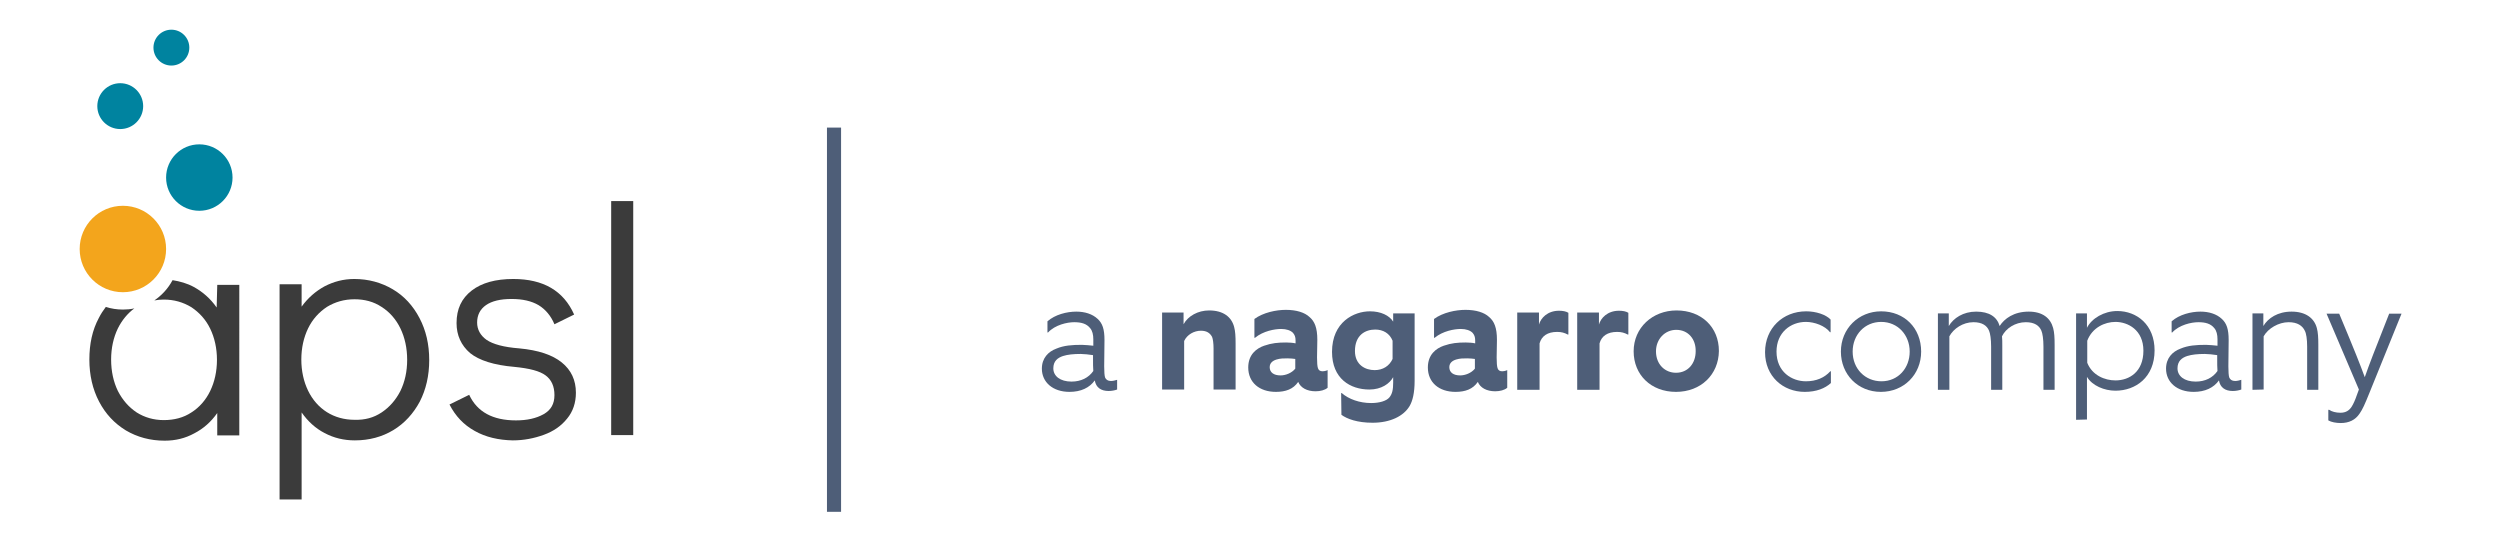 <?xml version="1.0" encoding="utf-8"?>
<!-- Generator: Adobe Illustrator 26.0.3, SVG Export Plug-In . SVG Version: 6.00 Build 0)  -->
<svg version="1.1" id="Layer_1" xmlns="http://www.w3.org/2000/svg" xmlns:xlink="http://www.w3.org/1999/xlink" x="0px" y="0px"
	 viewBox="0 0 850.4 184.3" style="enable-background:new 0 0 850.4 184.3;" xml:space="preserve">
<style type="text/css">
	.st0{fill:#3B3B3B;}
	.st1{fill:#00839F;}
	.st2{fill:#F3A51C;}
	.st3{fill:#4E5E78;}
</style>
<g>
	<path class="st0" d="M73.7,104.6c-2.1-3-4.7-5.3-7.8-7c-2.2-1.2-4.7-1.9-7.2-2.3c-1.5,2.8-3.6,5.1-6.2,6.9c1-0.2,2.1-0.3,3.2-0.3
		c3.5,0,6.6,0.9,9.4,2.6c2.7,1.8,4.9,4.2,6.4,7.3c1.5,3.1,2.3,6.7,2.3,10.6s-0.8,7.5-2.3,10.6s-3.7,5.6-6.4,7.3
		c-2.7,1.8-5.9,2.6-9.4,2.6c-3.4,0-6.5-0.9-9.2-2.6c-2.7-1.8-4.8-4.2-6.4-7.3c-1.5-3.1-2.3-6.7-2.3-10.7c0-3.9,0.8-7.5,2.3-10.6
		c1.4-2.8,3.3-5.1,5.6-6.8c-1.3,0.3-2.6,0.4-3.9,0.4c-2,0-4-0.3-5.8-0.9c-0.9,1.2-1.7,2.4-2.4,3.8c-2.2,4.1-3.2,8.8-3.2,14.1
		c0,5.3,1.1,10.1,3.3,14.3s5.2,7.4,9.1,9.8c3.9,2.3,8.3,3.5,13.2,3.5c3.7,0,7-0.8,10.1-2.5c3.1-1.6,5.7-3.9,7.8-6.9v7.6h7.5V96.9
		h-7.5L73.7,104.6L73.7,104.6z"/>
	<ellipse class="st1" cx="67.8" cy="60.4" rx="11.3" ry="11.3"/>
	<ellipse class="st2" cx="41.8" cy="84.7" rx="14.7" ry="14.7"/>
	<ellipse class="st1" cx="58.3" cy="16.2" rx="6.1" ry="6.1"/>
	<ellipse class="st1" cx="40.9" cy="36.1" rx="7.8" ry="7.8"/>
	<path class="st0" d="M133.6,98.4c3.9,2.3,6.9,5.6,9.1,9.8c2.2,4.2,3.3,8.9,3.3,14.3c0,5.3-1.1,10-3.2,14.1c-2.2,4.1-5.2,7.4-9,9.7
		s-8.2,3.5-13.1,3.5c-3.7,0-7.1-0.8-10.3-2.5c-3.1-1.6-5.7-4-7.8-7v29.6h-7.5V96.7h7.5v7.6c2.1-2.9,4.7-5.2,7.8-6.9
		c3.1-1.6,6.4-2.5,10.1-2.5C125.3,94.9,129.7,96.1,133.6,98.4z M129.8,140.3c2.7-1.8,4.8-4.2,6.4-7.3c1.5-3.1,2.3-6.6,2.3-10.6
		s-0.8-7.6-2.3-10.7s-3.7-5.6-6.4-7.3c-2.7-1.8-5.8-2.6-9.2-2.6c-3.5,0-6.6,0.9-9.4,2.6c-2.7,1.8-4.9,4.2-6.4,7.3
		c-1.5,3.1-2.3,6.7-2.3,10.6s0.8,7.5,2.3,10.6s3.7,5.6,6.4,7.3s5.9,2.6,9.4,2.6C124.1,142.9,127.1,142.1,129.8,140.3z"/>
	<path class="st0" d="M161.5,146.6c-3.8-2.1-6.6-5.1-8.6-9l6.7-3.3c2.7,5.8,8,8.7,15.9,8.7c3.8,0,6.9-0.7,9.4-2.1
		c2.5-1.4,3.7-3.5,3.7-6.5s-1-5.2-3-6.7s-5.5-2.4-10.6-2.9c-7-0.6-12-2.2-15.1-4.7c-3-2.6-4.6-6-4.6-10.2c0-4.8,1.7-8.4,5.2-11.1
		c3.4-2.6,8.1-3.9,14.1-3.9c10.2,0,17.1,4,20.7,12.1l-6.7,3.3c-1.2-2.9-3.1-5.1-5.4-6.5c-2.4-1.4-5.4-2.1-9.2-2.1s-6.7,0.7-8.7,2.1
		s-3,3.4-3,5.9c0,2.4,1.1,4.4,3.2,5.9c2.2,1.5,5.9,2.5,11.1,2.9c6.5,0.6,11.3,2.2,14.5,4.8c3.2,2.6,4.8,6,4.8,10.3
		c0,3.4-1,6.4-3,8.8c-2,2.5-4.6,4.3-7.9,5.5c-3.3,1.2-6.8,1.9-10.6,1.9C169.6,149.7,165.2,148.7,161.5,146.6z"/>
	<path class="st0" d="M207.9,148V68.4h7.5V148H207.9L207.9,148z"/>
</g>
<g>
	<path class="st3" d="M377.1,133c-2.6,0-4.3-1.2-4.7-3.6c-1.8,2.5-4.7,3.9-8.6,3.9c-5.7,0-9.4-3.3-9.4-7.9c0-3.6,2.2-5.8,4.9-6.8
		c2.6-1.1,5.3-1.3,8.7-1.3c0.9,0,3,0.2,3.9,0.3v-2.2c0-1.5-0.3-2.9-1.1-3.8c-1.2-1.5-3-2-5.4-2s-6.5,0.9-8.9,3.5h-0.2v-3.8
		c2.6-2.3,6.6-3.3,9.8-3.3c2.9,0,5.5,0.8,7.3,2.5c1.6,1.5,2.3,3.4,2.3,7.2c0,1.9-0.1,6.7-0.1,8.9c0,1.8,0.1,3.2,0.3,3.8
		c0.3,0.7,0.9,1.2,2,1.2c0.6,0,1.5-0.2,2.1-0.4v3.3C379.2,132.8,378.1,133,377.1,133z M371.8,120.8c-1.2-0.2-3.2-0.4-4.2-0.4
		c-2.5,0-4.4,0.2-6,0.7c-1.8,0.6-3.3,1.7-3.3,4.2c0,2.6,2.3,4.5,6.2,4.5c3.2,0,5.8-1.3,7.4-3.6C371.8,125.2,371.8,123.8,371.8,120.8
		z"/>
	<path class="st3" d="M395.3,132.6v-26.3h7.3v4c1.5-2.8,4.9-4.7,8.7-4.7c4.8,0,7.6,2.2,8.5,5.6c0.4,1.5,0.5,3.2,0.5,5.7v15.6h-7.5
		v-14c0-1.6-0.2-3.2-0.5-3.9c-0.7-1.3-1.8-2.1-3.8-2.1c-2.3,0-4.7,1.3-5.7,3.5v16.5h-7.5V132.6z"/>
	<path class="st3" d="M447.5,133.1c-2.9,0-5.1-1.2-5.9-3.2c-1.7,2.5-4.3,3.4-7.6,3.4c-5.6,0-9.4-3.2-9.4-8.3c0-4.4,2.8-6.5,5.4-7.4
		s4.7-1.1,7.5-1.1c0.9,0,2.4,0.1,3.2,0.3v-1c0-1.2-0.3-1.9-0.9-2.6c-0.8-0.8-2.2-1.3-4-1.3c-2.2,0-6.1,0.7-8.9,3h-0.2v-6.4
		c3-2.2,7.4-3.1,10.7-3.1c3.6,0,6.4,0.9,8,2.4c1.8,1.5,2.7,3.7,2.7,7.8c0,1.9-0.1,4.3-0.1,6s0.1,3,0.3,3.6c0.2,0.7,0.7,1.1,1.6,1.1
		c0.3,0,1.1-0.1,1.7-0.4v6C450.7,132.7,449.1,133.1,447.5,133.1z M440.6,122.1c-0.7-0.1-1.7-0.2-2.6-0.2c-1.4,0-2.5,0-3.8,0.4
		s-2.3,1.2-2.3,2.6c0,1.8,1.4,2.8,3.7,2.8c1.7,0,3.8-0.8,5-2.3C440.6,124.6,440.6,124.4,440.6,122.1z"/>
	<path class="st3" d="M456.2,133.7h0.2c2.4,2.1,6.1,3.4,10,3.4c2.8,0,5.2-0.7,6.2-1.9s1.3-2.7,1.3-5v-1.9c-1.2,2.2-4,4.2-8.1,4.2
		c-6.5,0-12.7-3.7-12.7-12.8c0-10.2,7.5-13.8,12.9-13.8c3.7,0,6.6,1.4,7.9,3.5v-2.8h7.3v22.9c0,4.2-0.7,6.9-1.7,8.6
		c-2,3.4-6.5,5.7-12.6,5.7c-5.2,0-8.7-1.3-10.6-2.7L456.2,133.7L456.2,133.7z M473.7,115.9c-1-2.5-3.2-3.8-5.9-3.8
		c-3.4,0-6.9,1.9-6.9,7.3c0,4.7,3.5,6.5,6.7,6.5c2.8,0,5-1.4,6.1-3.8L473.7,115.9L473.7,115.9z"/>
	<path class="st3" d="M508.6,133.1c-2.9,0-5.1-1.2-5.9-3.2c-1.7,2.5-4.3,3.4-7.6,3.4c-5.6,0-9.4-3.2-9.4-8.3c0-4.4,2.8-6.5,5.4-7.4
		s4.7-1.1,7.5-1.1c0.9,0,2.4,0.1,3.2,0.3v-1c0-1.2-0.3-1.9-0.9-2.6c-0.8-0.8-2.2-1.3-4-1.3c-2.2,0-6.1,0.7-8.9,3h-0.2v-6.4
		c3-2.2,7.4-3.1,10.7-3.1c3.6,0,6.4,0.9,8,2.4c1.8,1.5,2.7,3.7,2.7,7.8c0,1.9-0.1,4.3-0.1,6s0.1,3,0.3,3.6c0.2,0.7,0.7,1.1,1.6,1.1
		c0.3,0,1.1-0.1,1.7-0.4v6C511.8,132.7,510.2,133.1,508.6,133.1z M501.7,122.1c-0.7-0.1-1.7-0.2-2.6-0.2c-1.4,0-2.5,0-3.8,0.4
		s-2.3,1.2-2.3,2.6c0,1.8,1.4,2.8,3.7,2.8c1.7,0,3.8-0.8,5-2.3C501.7,124.6,501.7,124.4,501.7,122.1z"/>
	<path class="st3" d="M516.1,132.6v-26.3h7.4v4.1c0.6-2.2,2.9-4.7,6.8-4.7c1.3,0,2.4,0.2,3.2,0.7v7.4h-0.2c-1.1-0.6-2.2-0.9-3.6-0.9
		c-3.3,0-5.3,1.4-6,3.9v15.8H516.1z"/>
	<path class="st3" d="M536.5,132.6v-26.3h7.4v4.1c0.6-2.2,2.9-4.7,6.8-4.7c1.3,0,2.4,0.2,3.2,0.7v7.4h-0.2c-1.1-0.6-2.2-0.9-3.6-0.9
		c-3.3,0-5.3,1.4-6,3.9v15.8H536.5z"/>
	<path class="st3" d="M570.1,133.3c-8.5,0-14.4-5.8-14.4-13.8s6.4-13.9,14.6-13.9c8.5,0,14.4,5.7,14.4,13.8
		C584.6,127.4,578.6,133.3,570.1,133.3z M570.2,112.2c-3.9,0-6.9,3.2-6.9,7.3c0,4.5,3.1,7.3,6.8,7.3c4.1,0,6.7-3.2,6.7-7.3
		C576.9,115.4,574.3,112.2,570.2,112.2z"/>
	<path class="st3" d="M613.9,133.3c-7.4,0-13.5-5.3-13.5-13.5c0-8.1,6-13.9,14-13.9c3.3,0,6.7,1.1,8.3,2.8v4.3h-0.2
		c-1.7-2.2-5.3-3.5-8.2-3.5c-5.2,0-10,3.6-10,10.1c0,6.9,5.2,10.1,10,10.1c3.5,0,6.3-1.2,8.3-3.4h0.2v4
		C620.8,132.1,617.9,133.3,613.9,133.3z"/>
	<path class="st3" d="M639.8,133.3c-7.8,0-13.6-5.9-13.6-13.7s6-13.7,13.7-13.7c7.9,0,13.6,5.7,13.6,13.7
		C653.5,127.4,647.6,133.3,639.8,133.3z M639.9,109.5c-5.6,0-9.7,4.4-9.7,10.1c0,5.9,4.3,10.1,9.8,10.1c5.7,0,9.6-4.5,9.6-10.1
		S645.6,109.5,639.9,109.5z"/>
	<path class="st3" d="M659.2,132.6v-26h3.7v4.3c1.6-2.7,4.9-4.9,9.3-4.9c4.5,0,7.1,1.8,8,4.9c1.6-2.5,4.8-4.9,9.9-4.9
		c4.7,0,7.4,2.2,8.3,5.6c0.4,1.5,0.5,3.2,0.5,5.7v15.3h-3.8v-14.7c0-2.5-0.3-4.5-0.7-5.4c-0.7-1.7-2.3-2.9-5.3-2.9
		c-3.6,0-6.8,2.1-8.1,4.8c0.1,0.7,0.1,2.1,0.1,3v15.2h-3.8v-14.7c0-2.5-0.3-4.5-0.7-5.4c-0.7-1.7-2.3-2.9-5.3-2.9
		c-3.6,0-6.8,2.2-8.2,4.8v18.2H659.2z"/>
	<path class="st3" d="M706.2,142.8v-36.2h3.7v4.9c1.6-3.2,5.8-5.7,10.3-5.7c6.7,0,12.7,4.7,12.7,13.4c0,9.2-6.5,13.7-13.3,13.7
		c-3.8,0-7.9-1.7-9.7-4.7v14.5L706.2,142.8L706.2,142.8z M719.6,129.4c4.7,0,9.5-2.9,9.5-10.1c0-7.1-5.3-9.8-9.5-9.8
		c-3.6,0-7.9,1.9-9.6,6.4v7.5C711.7,127.7,716,129.4,719.6,129.4z"/>
	<path class="st3" d="M759.5,133c-2.6,0-4.3-1.2-4.7-3.6c-1.8,2.5-4.7,3.9-8.6,3.9c-5.7,0-9.4-3.3-9.4-7.9c0-3.6,2.2-5.8,4.9-6.8
		c2.6-1.1,5.3-1.3,8.7-1.3c0.9,0,3,0.2,3.9,0.3v-2.2c0-1.5-0.3-2.9-1.1-3.8c-1.2-1.5-3-2-5.4-2s-6.5,0.9-8.9,3.5h-0.2v-3.8
		c2.6-2.3,6.6-3.3,9.8-3.3c2.9,0,5.5,0.8,7.3,2.5c1.6,1.5,2.3,3.4,2.3,7.2c0,1.9-0.1,6.7-0.1,8.9c0,1.8,0.1,3.2,0.3,3.8
		c0.3,0.7,0.9,1.2,2,1.2c0.6,0,1.5-0.2,2.1-0.4v3.3C761.6,132.8,760.5,133,759.5,133z M754.2,120.8c-1.2-0.2-3.2-0.4-4.2-0.4
		c-2.5,0-4.4,0.2-6,0.7c-1.8,0.6-3.3,1.7-3.3,4.2c0,2.6,2.3,4.5,6.2,4.5c3.2,0,5.8-1.3,7.4-3.6C754.2,125.2,754.2,123.8,754.2,120.8
		z"/>
	<path class="st3" d="M766.2,132.6v-26h3.7v4.3c1.6-2.7,4.9-4.9,9.6-4.9c4.8,0,7.7,2.2,8.6,5.6c0.4,1.5,0.5,3.2,0.5,5.7v15.3h-3.8
		v-14.7c0-2.5-0.3-4.5-0.8-5.4c-0.8-1.7-2.5-2.9-5.5-2.9c-3.4,0-7,2.1-8.5,4.8v18.1L766.2,132.6L766.2,132.6z"/>
	<path class="st3" d="M792.1,139.4h0.2c0.8,0.6,2.3,1,3.8,1c1.9,0,3-0.8,3.8-2c0.6-0.9,1.3-2.5,1.8-4l0.7-1.9l-11-25.8h4.3
		c5.6,13.4,7,17,8.7,21.6c1.6-4.6,3.1-8.4,8.3-21.6h4.2L806,133.6c-1.6,4-2.4,5.7-3.3,7c-1.5,2.3-3.7,3.3-6.5,3.3
		c-1.5,0-3.2-0.3-4.2-0.9v-3.6H792.1z"/>
</g>
<rect x="281.3" y="43.4" class="st3" width="4.8" height="130.7"/>
</svg>
